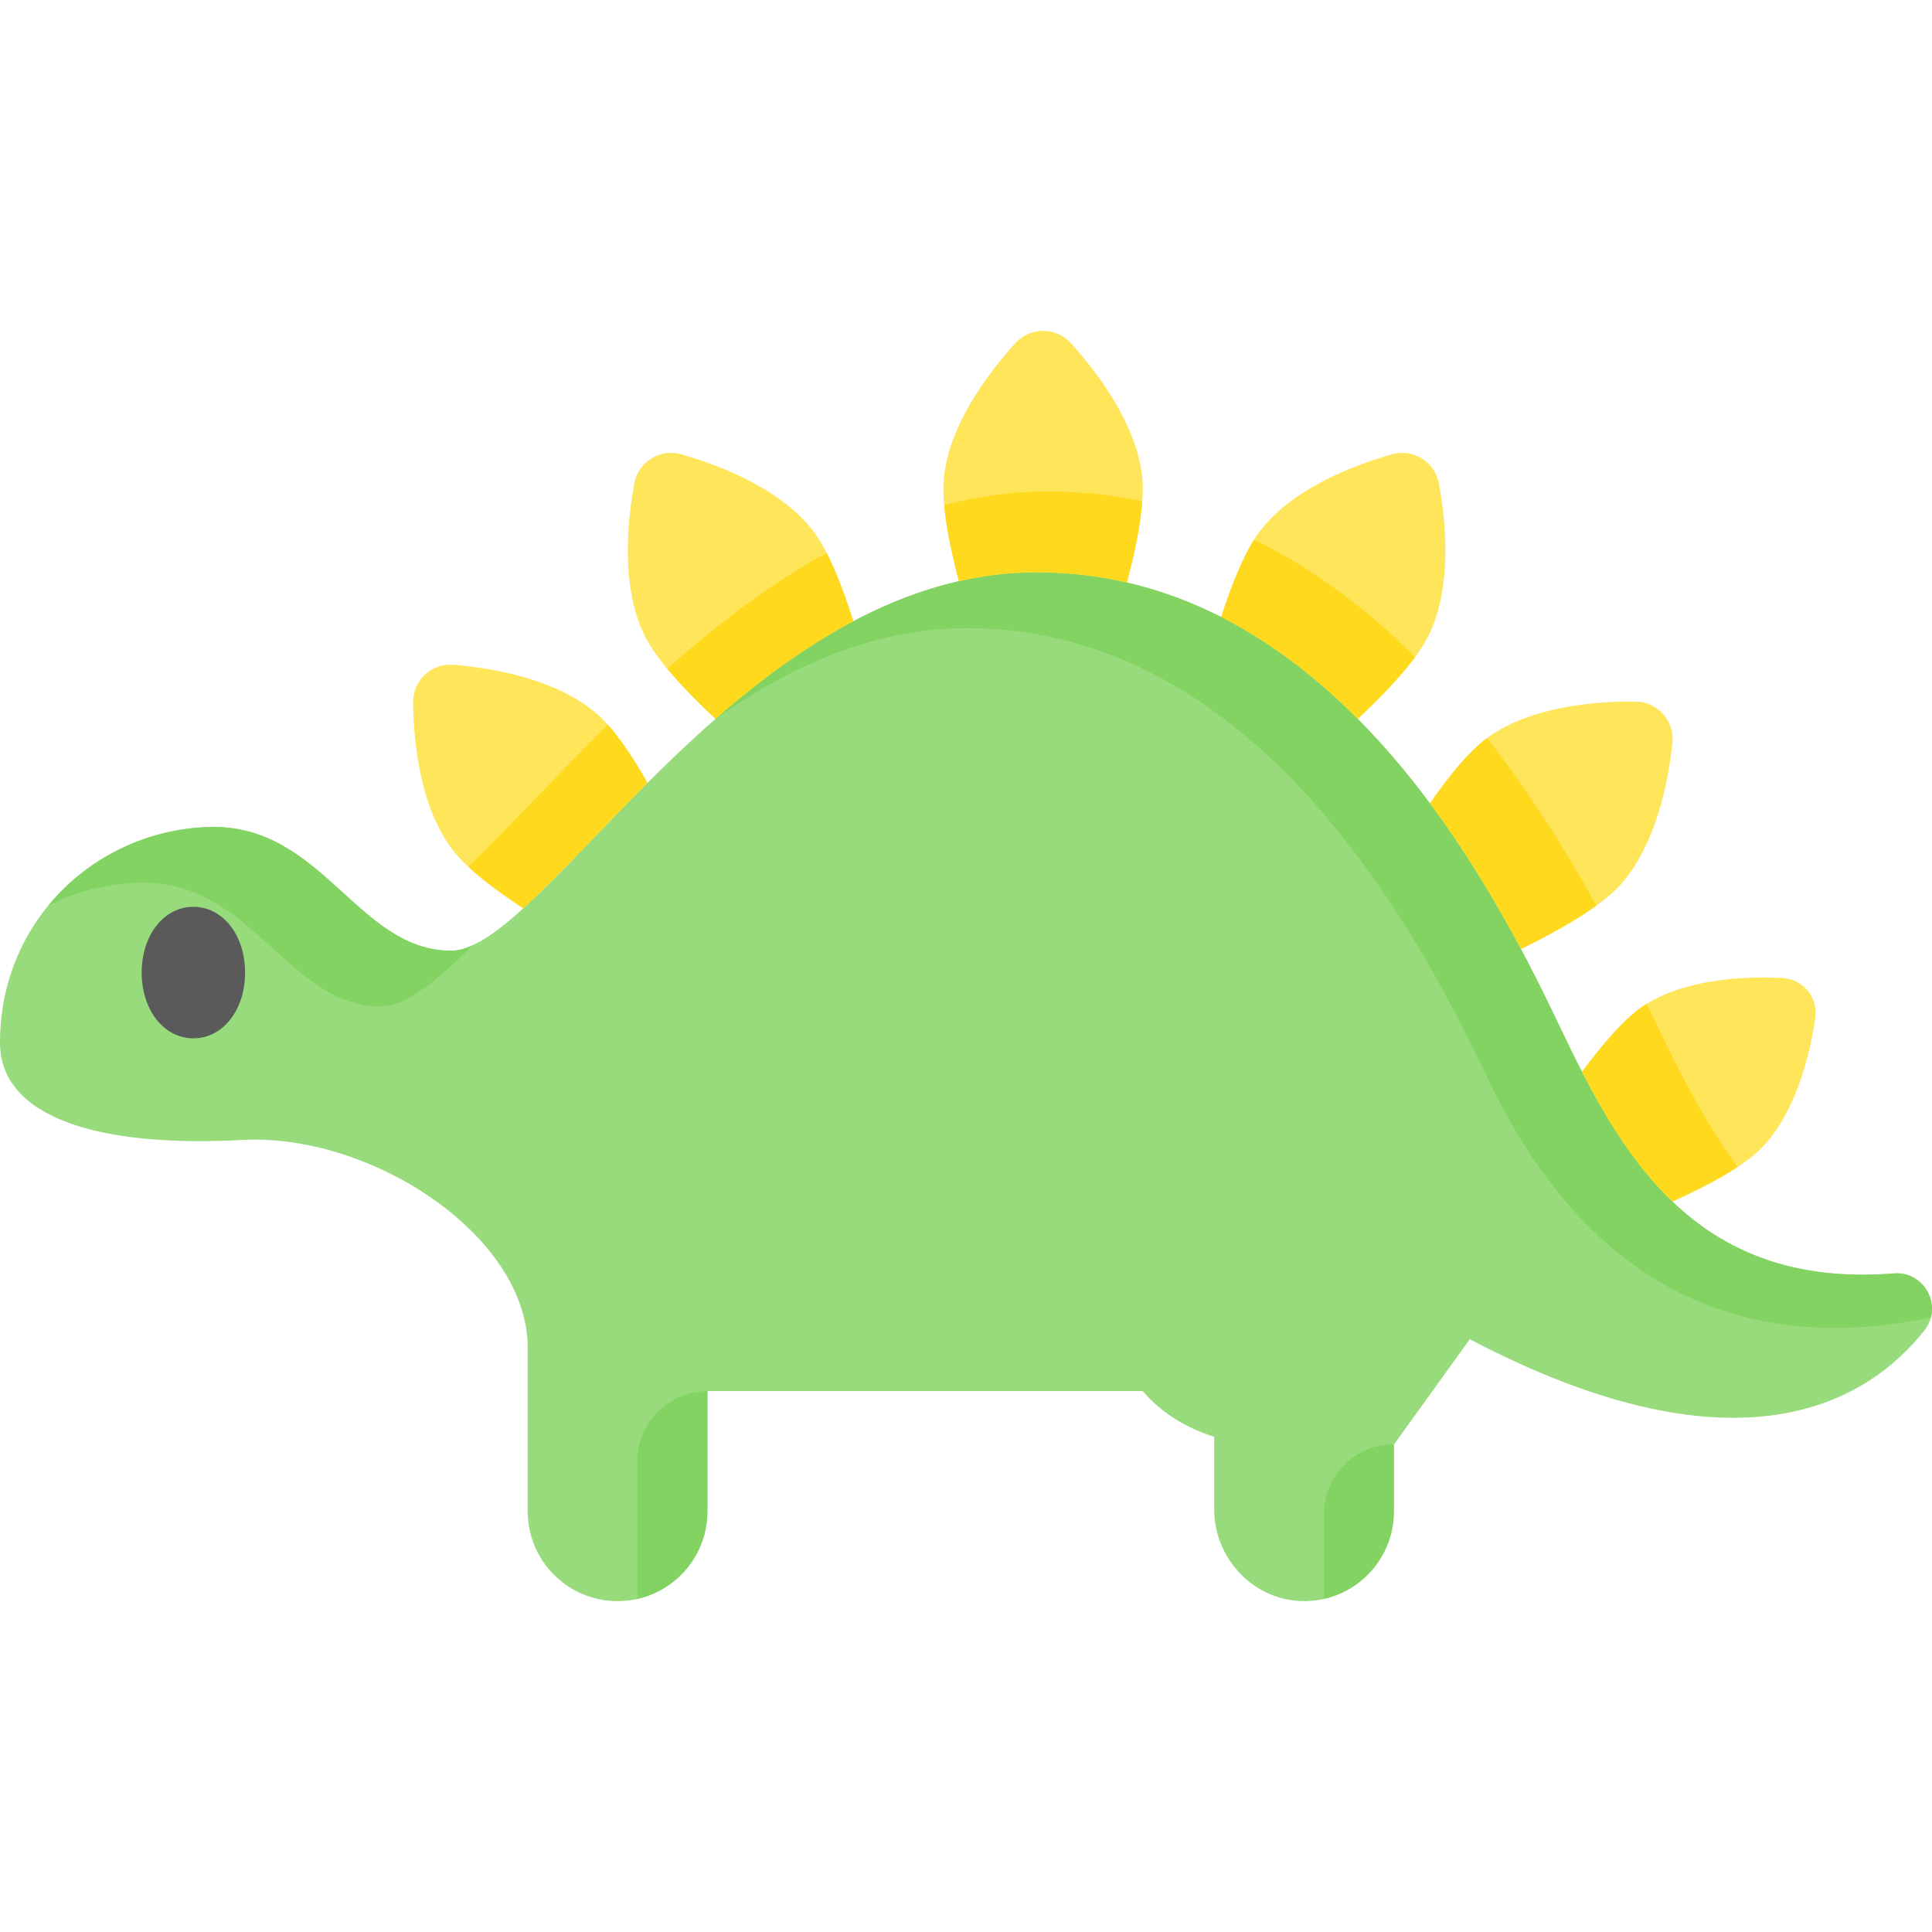 <svg id="Capa_1" enable-background="new 0 0 512 512" height="512" viewBox="0 0 512 512" width="512" xmlns="http://www.w3.org/2000/svg"><g fill="#ffe55a"><path d="m138.677 240.713c9.23-8.402 20.223-20.577 32.927-33.248-4.596-8.03-9.279-14.781-13.574-18.432-10.676-9.076-27.159-11.963-37.815-12.86-5.837-.491-10.83 4.163-10.75 10.02.147 10.692 1.869 27.337 10.174 38.624 3.571 4.854 10.642 10.397 19.038 15.896z"/><path d="m189.618 190.514c11.146-9.76 23.333-18.908 36.529-25.877-3.26-10.296-6.969-19.322-10.956-24.33-8.728-10.963-24.346-16.97-34.63-19.902-5.633-1.606-11.429 1.999-12.478 7.762-1.915 10.52-3.43 27.185 2.545 39.86 2.961 6.281 10.306 14.359 18.99 22.487z"/><path d="m274.71 151.676c8.382 0 16.355.958 23.936 2.708 2.948-11.16 4.801-21.533 4.018-28.257-1.621-13.919-11.71-27.269-18.893-35.19-3.935-4.34-10.76-4.34-14.695 0-7.183 7.921-17.272 21.272-18.893 35.19-.775 6.653 1.032 16.881 3.926 27.907 6.659-1.516 13.525-2.358 20.601-2.358z"/><path d="m359.802 190.513c8.684-8.128 16.029-16.205 18.99-22.486 5.976-12.675 4.461-29.34 2.545-39.86-1.049-5.763-6.845-9.368-12.478-7.762-10.284 2.932-25.902 8.939-34.63 19.902-3.843 4.827-7.428 13.385-10.601 23.216 13.601 6.913 25.622 16.359 36.174 26.99z"/><path d="m403.068 251.507c11.382-5.597 21.531-11.616 26.413-17.097 9.32-10.464 12.587-26.876 13.729-37.508.626-5.824-3.911-10.923-9.769-10.978-10.693-.101-27.373 1.238-38.849 9.28-4.74 3.322-10.192 9.858-15.66 17.697 9.786 13.148 17.779 26.664 24.136 38.606z"/><path d="m443.197 318.418c10.171-4.589 19.149-9.542 23.671-14.223 9.076-9.393 12.737-24.554 14.202-34.413.803-5.401-3.23-10.321-8.684-10.593-9.954-.497-25.539.119-36.53 7.175-4.919 3.158-10.76 9.799-16.605 17.692 6.474 12.572 13.93 24.771 23.946 34.362z"/></g><path d="m412.783 270.888c-17.841-37.478-60.504-119.212-138.073-119.212s-130.316 100.271-155.138 100.271-34.131-33.562-63.984-32.786-55.588 24.55-55.588 57.129c0 20.016 26.433 27.872 64.215 25.811 34.057-1.859 75.63 25.354 75.63 55.058v43.349c0 13.15 10.66 23.81 23.81 23.81 13.15 0 23.81-10.66 23.81-23.81v-31.853h115.378c4.318 5.072 10.405 9.379 18.922 12.121v19.196c0 13.349 10.924 24.595 24.271 24.342 12.938-.245 23.35-10.81 23.35-23.806v-17.663l20.126-27.938c71.793 37.704 105.756 16.256 120.437-2.288 5.084-6.422.083-15.795-8.082-15.147-53.599 4.258-72.931-32.652-89.084-66.584z" fill="#98db7c"/><path d="m168.893 387.245v36.488c10.59-2.378 18.511-11.805 18.57-23.098v-31.959c-10.256-.001-18.57 8.313-18.57 18.569z" fill="#82d361"/><path d="m350.816 401.337v22.4c10.628-2.388 18.569-11.879 18.57-23.228v-17.742c-10.256.001-18.57 8.315-18.57 18.57z" fill="#82d361"/><path d="m256.129 166.457c77.569 0 120.232 81.735 138.073 119.212 17.686 37.152 51.168 77.16 117.49 63.495 1.55-5.855-3.043-12.23-9.825-11.692-53.599 4.258-72.931-32.653-89.084-66.585-17.841-37.478-60.504-119.212-138.073-119.212-32.974 0-61.46 18.121-85.225 38.955 19.615-13.93 41.86-24.173 66.644-24.173z" fill="#82d361"/><path d="m37.006 233.942c29.854-.776 39.162 32.786 63.984 32.786 6.347 0 14.523-6.563 24.469-16.321-2.109.992-4.076 1.54-5.888 1.54-24.822 0-34.13-33.562-63.984-32.786-16.885.439-32.447 8.238-42.786 20.823 7.387-3.687 15.624-5.819 24.205-6.042z" fill="#82d361"/><path d="m443.197 318.418c6.561-2.96 12.618-6.072 17.31-9.165-9.251-12.574-16.396-27.034-23.071-41.055-.336-.705-.68-1.425-1.031-2.157-.181.111-.37.21-.548.324-4.919 3.158-10.76 9.799-16.605 17.692 6.473 12.571 13.929 24.77 23.945 34.361z" fill="#ffd91d"/><path d="m423.057 239.982c-7.751-14.046-17.36-29.555-28.996-44.387-4.614 3.425-9.863 9.758-15.129 17.307 9.786 13.148 17.779 26.664 24.136 38.606 7.623-3.75 14.684-7.687 19.989-11.526z" fill="#ffd91d"/><path d="m375.033 174.1c-12.444-12.352-26.633-23.248-42.69-31.092-3.132 5.002-6.068 12.311-8.715 20.515 13.601 6.913 25.622 16.36 36.174 26.991 6.087-5.698 11.509-11.367 15.231-16.414z" fill="#ffd91d"/><path d="m277.652 130.24c-9.468 0-18.612 1.303-27.436 3.613.518 5.823 1.96 12.821 3.892 20.182 6.66-1.517 13.526-2.359 20.602-2.359 8.383 0 16.356.958 23.936 2.708 2.096-7.938 3.634-15.47 4.068-21.582-7.981-1.656-16.328-2.562-25.062-2.562z" fill="#ffd91d"/><path d="m189.618 190.514c11.146-9.76 23.333-18.909 36.529-25.877-2.179-6.883-4.56-13.191-7.09-18.118-15.272 8.392-29.351 19.259-42.208 30.723 3.485 4.206 7.917 8.73 12.769 13.272z" fill="#ffd91d"/><path d="m124.083 229.673c3.799 3.547 8.889 7.304 14.594 11.041 9.23-8.402 20.223-20.577 32.927-33.248-3.526-6.16-7.102-11.561-10.516-15.394-14.114 13.899-26.466 27.498-37.005 37.601z" fill="#ffd91d"/><path d="m37.547 257.742c0 9.935 5.89 17.426 13.701 17.426 7.812 0 13.702-7.491 13.702-17.426 0-9.934-5.89-17.426-13.702-17.426-7.81 0-13.701 7.492-13.701 17.426z" fill="#5a5a5a"/></svg>